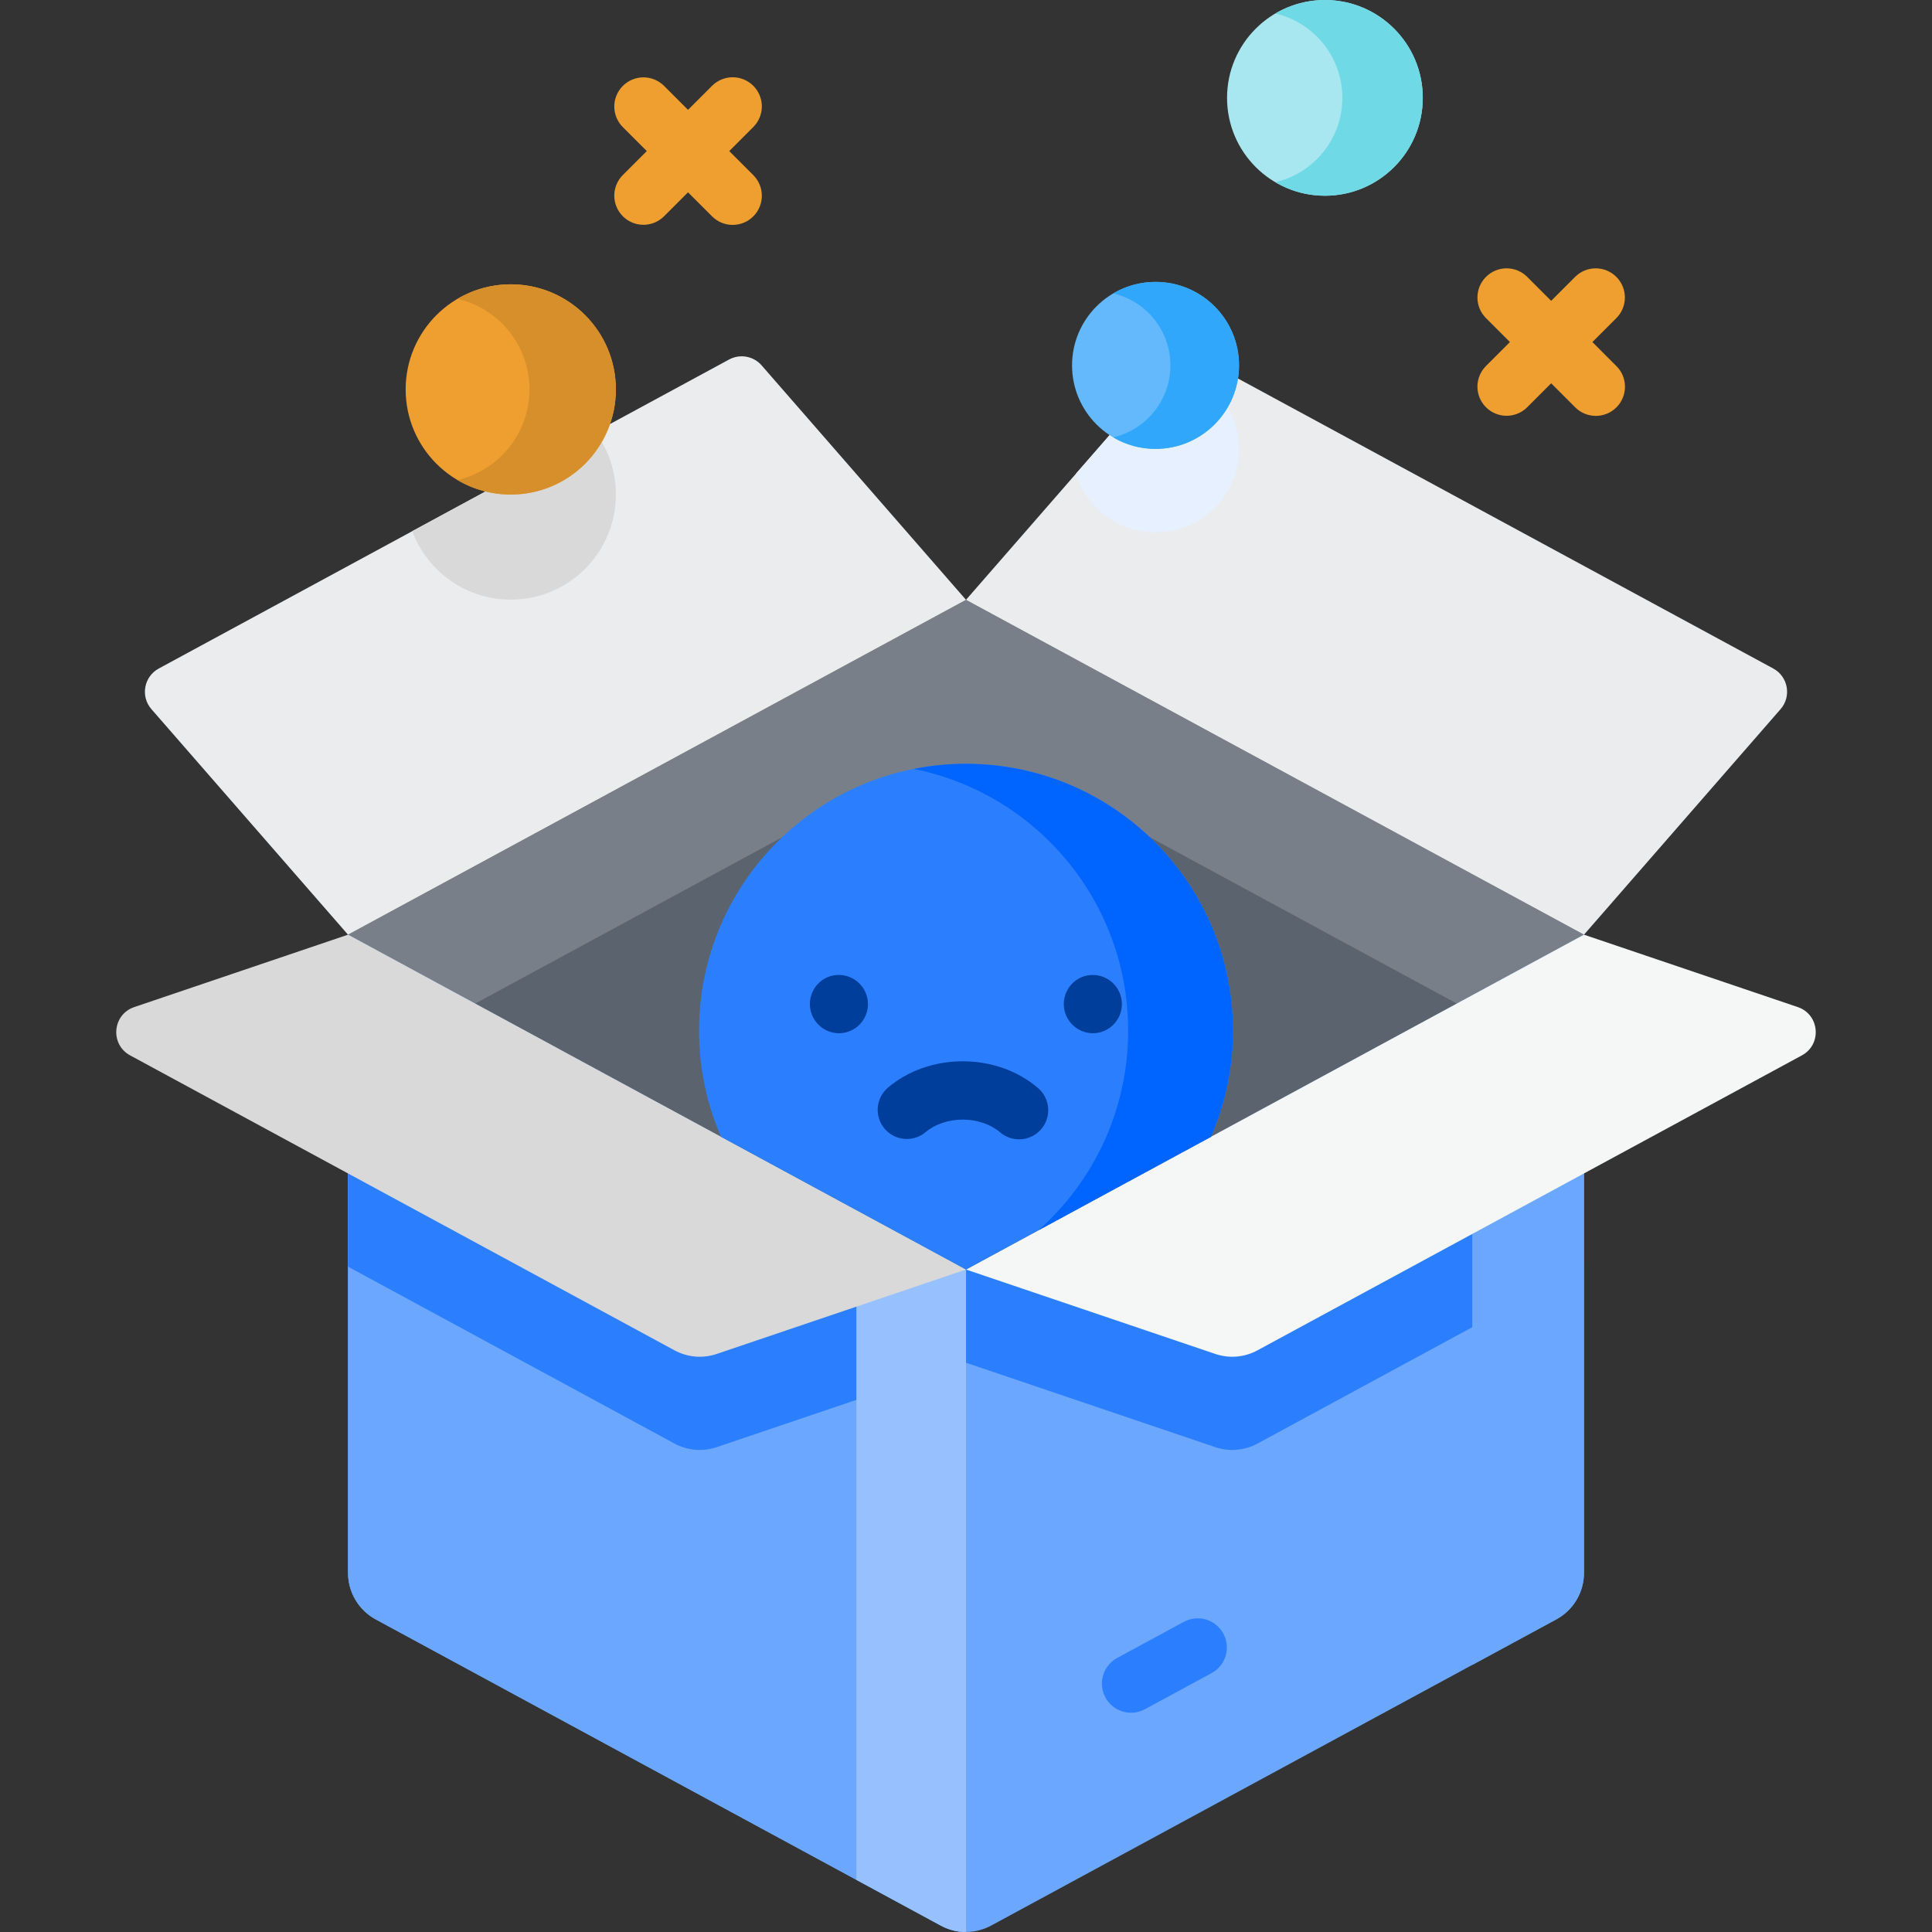 <svg width="143" height="143" viewBox="0 0 143 143" fill="none" xmlns="http://www.w3.org/2000/svg">
<rect x="0" y="0" width="143" height="143" fill="#333333" stroke="none"/>
<g clip-path="url(#clip0_2027_41647)">
<path d="M117.242 69.182V116.42C117.242 117.856 116.456 119.176 115.192 119.861L73.365 142.524C72.793 142.834 72.152 142.996 71.501 142.996C70.85 142.996 70.209 142.834 69.637 142.524L27.806 119.861C27.187 119.524 26.671 119.027 26.31 118.422C25.95 117.816 25.76 117.124 25.76 116.42V69.182H117.242Z" fill="#6BA6FF"/>
<path d="M117.242 77.682V93.754L93.073 106.849C92.599 107.105 92.077 107.261 91.54 107.306C91.003 107.352 90.463 107.286 89.952 107.114L71.501 100.866V77.682H117.242Z" fill="#2B7FFF"/>
<path d="M108.972 69.182V123.231L115.193 119.86C115.812 119.524 116.33 119.027 116.691 118.422C117.052 117.816 117.242 117.124 117.242 116.419V69.182H108.972ZM71.501 69.182V143C70.858 143 70.219 142.843 69.633 142.527L27.806 119.861C27.188 119.524 26.671 119.026 26.311 118.421C25.951 117.815 25.76 117.124 25.76 116.42V69.182H71.501Z" fill="#6BA6FF"/>
<path d="M71.501 77.682V100.866L53.047 107.114C52.536 107.286 51.996 107.352 51.46 107.306C50.923 107.261 50.402 107.105 49.929 106.849L25.76 93.754V77.682H71.501Z" fill="#2B7FFF"/>
<path d="M63.388 69.182V139.14L69.635 142.525C70.208 142.836 70.85 142.999 71.501 142.999V69.182H63.388Z" fill="#96C0FF"/>
<path d="M71.501 44.398L25.759 69.182L71.501 93.966L117.242 69.182L71.501 44.398Z" fill="#797F89"/>
<path d="M107.831 74.283L71.501 93.965L35.171 74.283L58.969 61.388C62.817 59.303 67.124 58.211 71.501 58.211C75.877 58.211 80.185 59.303 84.033 61.388L107.831 74.283Z" fill="#5B636F"/>
<path d="M131.793 52.488L117.242 69.182L71.5 44.398L86.627 27.044C86.919 26.709 87.317 26.483 87.754 26.404C88.192 26.325 88.644 26.398 89.034 26.609L131.25 49.481C132.352 50.079 132.616 51.543 131.793 52.488Z" fill="#EBECEE"/>
<path d="M91.708 33.224C91.708 36.636 88.942 39.406 85.53 39.406C82.758 39.406 80.413 37.582 79.631 35.071L86.554 27.13C89.48 27.619 91.708 30.161 91.708 33.224Z" fill="#E6F0FF"/>
<path d="M11.207 52.488L25.758 69.182L71.5 44.398L56.373 27.044C56.081 26.709 55.684 26.483 55.246 26.404C54.808 26.325 54.357 26.398 53.966 26.609L11.751 49.482C10.649 50.079 10.384 51.543 11.207 52.488Z" fill="#EBECEE"/>
<path d="M45.586 36.604C45.586 40.901 42.101 44.382 37.804 44.382C34.462 44.382 31.611 42.273 30.512 39.315L44.058 31.976C45.053 33.314 45.589 34.937 45.586 36.604ZM9.935 74.541L25.759 69.182L71.5 93.966L53.048 100.214C52.538 100.387 51.997 100.453 51.46 100.407C50.923 100.361 50.402 100.205 49.928 99.948L9.63 78.115C8.129 77.301 8.317 75.089 9.935 74.541Z" fill="#D9D9D9"/>
<path d="M133.065 74.54L117.242 69.182L71.5 93.966L89.953 100.214C90.463 100.387 91.003 100.452 91.54 100.407C92.077 100.361 92.599 100.205 93.072 99.948L133.37 78.115C134.872 77.301 134.683 75.088 133.065 74.54Z" fill="#F5F6F6"/>
<path d="M83.719 126.772C83.239 126.773 82.772 126.613 82.393 126.318C82.013 126.024 81.743 125.611 81.625 125.145C81.507 124.68 81.547 124.188 81.74 123.748C81.933 123.308 82.266 122.945 82.689 122.716L87.639 120.034C88.142 119.768 88.729 119.711 89.274 119.875C89.818 120.04 90.276 120.413 90.547 120.913C90.818 121.413 90.88 122 90.721 122.546C90.561 123.093 90.193 123.554 89.695 123.829L84.745 126.511C84.43 126.683 84.077 126.772 83.719 126.772Z" fill="#2B7FFF"/>
<path d="M30.025 28.824C30.025 24.527 33.508 21.044 37.805 21.044C42.102 21.044 45.585 24.527 45.585 28.824C45.585 33.121 42.102 36.604 37.805 36.604C33.508 36.604 30.025 33.121 30.025 28.824Z" fill="#EE9F2F"/>
<path d="M33.859 35.528C36.913 34.824 39.189 32.09 39.189 28.823C39.189 25.559 36.917 22.822 33.863 22.118C35.057 21.413 36.419 21.042 37.806 21.044C42.101 21.044 45.584 24.529 45.584 28.823C45.584 33.121 42.1 36.605 37.806 36.605C36.366 36.605 35.015 36.215 33.859 35.528Z" fill="#D68F2A"/>
<path d="M55.757 6.35C55.352 5.946 54.803 5.718 54.231 5.718C53.659 5.718 53.11 5.946 52.705 6.35L50.925 8.13L49.145 6.35C48.739 5.949 48.191 5.724 47.621 5.725C47.05 5.727 46.503 5.954 46.1 6.357C45.697 6.761 45.469 7.308 45.468 7.878C45.466 8.449 45.691 8.997 46.092 9.402L47.873 11.182L46.092 12.963C45.691 13.368 45.466 13.916 45.468 14.486C45.469 15.057 45.697 15.604 46.1 16.007C46.503 16.411 47.05 16.638 47.621 16.639C48.191 16.641 48.739 16.416 49.145 16.014L50.925 14.234L52.705 16.014C53.127 16.436 53.679 16.646 54.231 16.646C54.783 16.646 55.336 16.436 55.757 16.014C56.162 15.61 56.389 15.061 56.389 14.489C56.389 13.916 56.162 13.367 55.757 12.963L53.977 11.182L55.757 9.402C56.162 8.997 56.389 8.448 56.389 7.876C56.389 7.304 56.162 6.755 55.757 6.35ZM117.864 25.318L119.644 23.538C120.045 23.133 120.27 22.585 120.269 22.014C120.267 21.444 120.04 20.897 119.636 20.494C119.233 20.09 118.686 19.863 118.116 19.861C117.545 19.86 116.997 20.085 116.592 20.486L114.811 22.267L113.031 20.486C112.626 20.085 112.078 19.86 111.507 19.861C110.937 19.863 110.39 20.09 109.987 20.494C109.583 20.897 109.356 21.444 109.354 22.014C109.353 22.585 109.578 23.133 109.979 23.538L111.759 25.318L109.979 27.099C109.578 27.504 109.353 28.052 109.354 28.622C109.356 29.193 109.583 29.74 109.987 30.143C110.39 30.547 110.937 30.774 111.507 30.775C112.078 30.777 112.626 30.552 113.031 30.151L114.811 28.37L116.592 30.151C117.013 30.572 117.566 30.782 118.118 30.782C118.67 30.782 119.222 30.572 119.644 30.151C120.049 29.746 120.276 29.197 120.276 28.625C120.276 28.052 120.049 27.503 119.644 27.099L117.864 25.318Z" fill="#EE9F2F"/>
<path d="M85.529 33.225C88.942 33.225 91.709 30.458 91.709 27.045C91.709 23.632 88.942 20.866 85.529 20.866C82.116 20.866 79.35 23.632 79.35 27.045C79.35 30.458 82.116 33.225 85.529 33.225Z" fill="#64B9FC"/>
<path d="M91.708 27.044C91.708 30.458 88.94 33.226 85.529 33.226C84.426 33.228 83.343 32.933 82.394 32.37C84.82 31.811 86.628 29.639 86.628 27.044C86.628 24.452 84.823 22.277 82.397 21.718C83.346 21.158 84.427 20.863 85.529 20.865C88.94 20.865 91.708 23.633 91.708 27.044Z" fill="#31A7FB"/>
<path d="M98.066 14.487C102.066 14.487 105.309 11.244 105.309 7.244C105.309 3.243 102.066 0 98.066 0C94.065 0 90.822 3.243 90.822 7.244C90.822 11.244 94.065 14.487 98.066 14.487Z" fill="#A8E7EF"/>
<path d="M105.31 7.242C105.31 11.244 102.066 14.488 98.067 14.488C96.726 14.488 95.468 14.124 94.393 13.485C97.236 12.83 99.355 10.284 99.355 7.242C99.355 4.204 97.239 1.655 94.396 0.999C95.508 0.342 96.776 -0.003 98.067 -0C102.066 -0 105.31 3.244 105.31 7.242Z" fill="#70D9E6"/>
<path d="M91.258 76.29C91.258 79.079 90.68 81.734 89.635 84.14L71.5 93.966L53.365 84.14C52.321 81.734 51.742 79.079 51.742 76.29C51.742 65.38 60.59 56.532 71.5 56.532C82.411 56.532 91.258 65.38 91.258 76.29Z" fill="#2B7FFF"/>
<path d="M91.256 76.29C91.256 79.078 90.677 81.734 89.636 84.139L76.869 91.056C80.938 87.437 83.502 82.163 83.502 76.29C83.502 66.706 76.68 58.719 67.625 56.915C68.901 56.661 70.2 56.534 71.501 56.535C82.411 56.535 91.256 65.377 91.256 76.29Z" fill="#0065FF"/>
<path d="M75.426 84.329C74.913 84.329 74.416 84.146 74.026 83.812C73.328 83.216 72.324 82.872 71.272 82.869H71.257C70.21 82.869 69.21 83.206 68.511 83.796C68.294 83.979 68.044 84.117 67.774 84.203C67.504 84.288 67.219 84.32 66.937 84.296C66.655 84.272 66.38 84.193 66.128 84.062C65.876 83.932 65.653 83.754 65.47 83.537C65.288 83.32 65.149 83.07 65.063 82.8C64.978 82.53 64.946 82.245 64.97 81.963C64.994 81.681 65.073 81.406 65.203 81.154C65.334 80.903 65.512 80.679 65.729 80.496C67.216 79.243 69.178 78.553 71.257 78.553H71.285C73.374 78.559 75.343 79.261 76.829 80.529C77.165 80.816 77.405 81.199 77.516 81.626C77.628 82.053 77.606 82.504 77.453 82.918C77.3 83.333 77.024 83.69 76.661 83.942C76.299 84.195 75.868 84.329 75.426 84.329ZM62.113 76.478H62.097C60.905 76.47 59.936 75.497 59.944 74.305C59.953 73.114 60.914 72.145 62.107 72.162L62.127 72.163C62.694 72.173 63.233 72.406 63.629 72.812C64.025 73.217 64.246 73.761 64.244 74.328C64.242 74.894 64.017 75.437 63.619 75.84C63.22 76.242 62.679 76.471 62.113 76.478ZM80.907 76.478H80.892C79.7 76.47 78.731 75.497 78.739 74.305C78.747 73.119 79.702 72.162 80.886 72.162H80.901L80.921 72.163C81.488 72.173 82.027 72.406 82.423 72.812C82.819 73.217 83.04 73.761 83.038 74.328C83.036 74.894 82.812 75.437 82.413 75.84C82.014 76.242 81.473 76.471 80.907 76.478Z" fill="#003E9C"/>
</g>
<defs>
<clipPath id="clip0_2027_41647">
<rect width="143" height="143" fill="white"/>
</clipPath>
</defs>
</svg>
